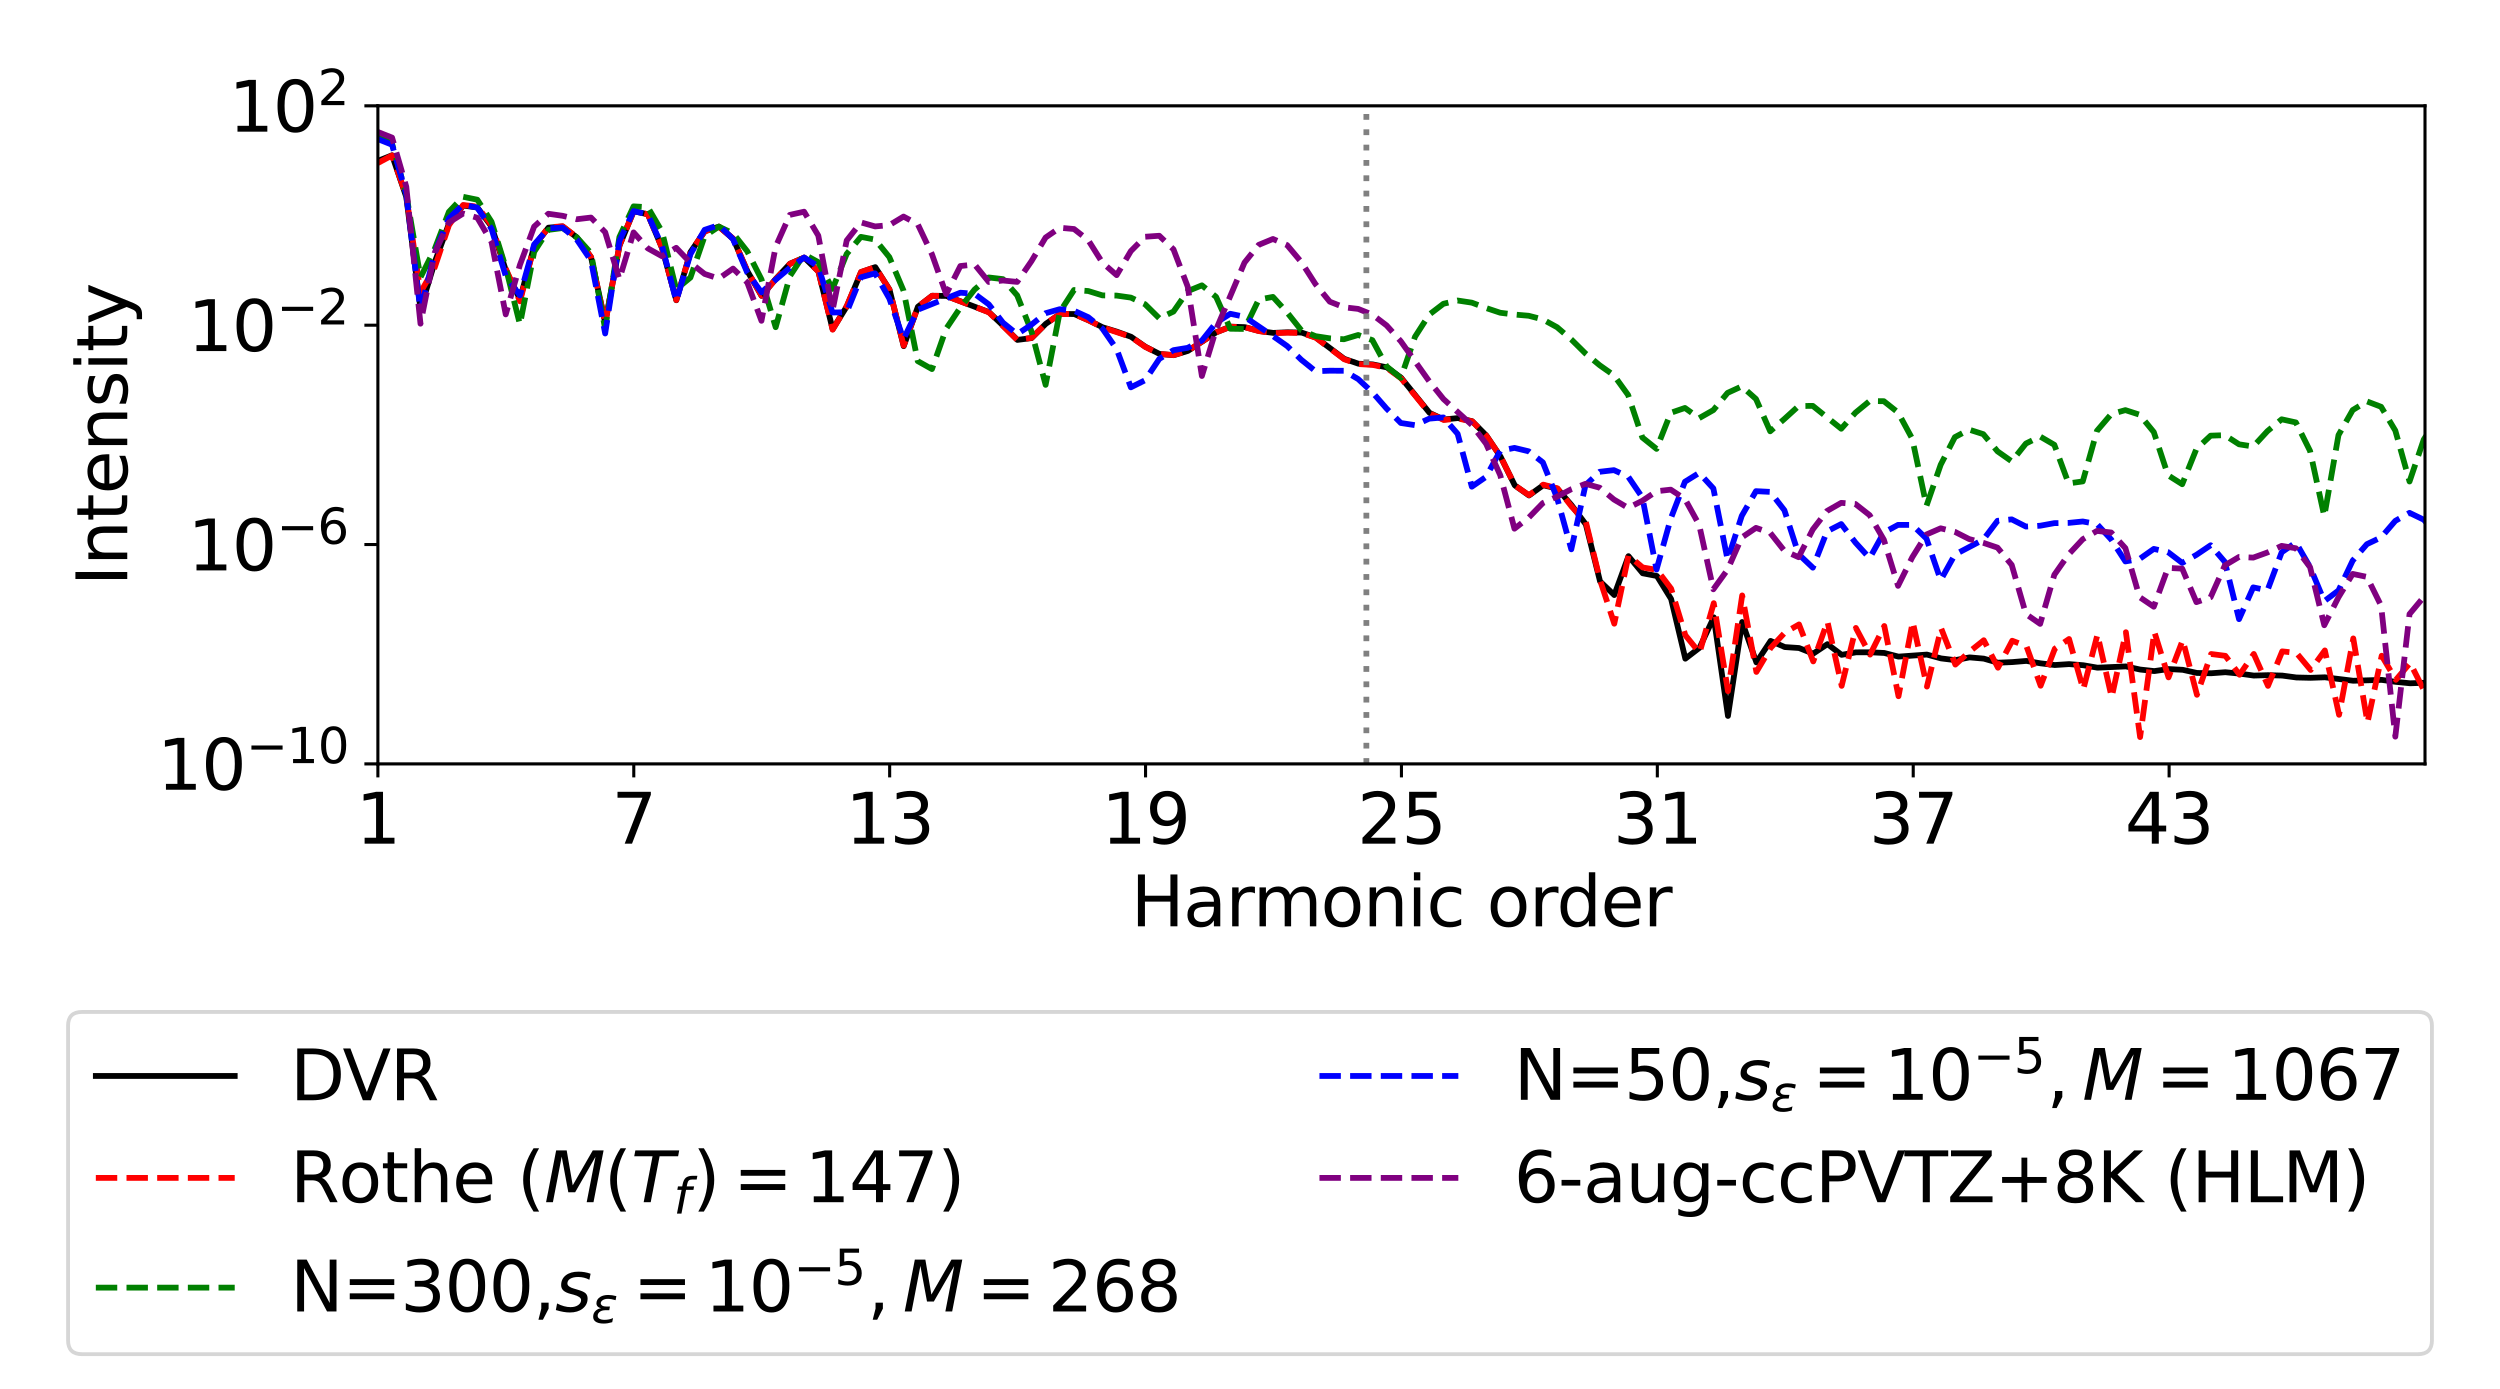 <?xml version="1.0" encoding="utf-8" standalone="no"?>
<!DOCTYPE svg PUBLIC "-//W3C//DTD SVG 1.1//EN"
  "http://www.w3.org/Graphics/SVG/1.1/DTD/svg11.dtd">
<svg xmlns:xlink="http://www.w3.org/1999/xlink" width="648pt" height="360pt" viewBox="0 0 648 360" xmlns="http://www.w3.org/2000/svg" version="1.1">
 <defs>
  <style type="text/css">*{stroke-linejoin: round; stroke-linecap: butt}</style>
 </defs>
 <g id="figure_1">
  <g id="patch_1">
   <path d="M 0 360 
L 648 360 
L 648 0 
L 0 0 
z
" style="fill: #ffffff"/>
  </g>
  <g id="axes_1">
   <g id="patch_2">
    <path d="M 97.947 198 
L 628.56 198 
L 628.56 27.432 
L 97.947 27.432 
z
" style="fill: #ffffff"/>
   </g>
   <g id="matplotlib.axis_1">
    <g id="xtick_1">
     <g id="line2d_1">
      <defs>
       <path id="mab0e78428d" d="M 0 0 
L 0 3.5 
" style="stroke: #000000; stroke-width: 0.8"/>
      </defs>
      <g>
       <use xlink:href="#mab0e78428d" x="97.947" y="198" style="stroke: #000000; stroke-width: 0.8"/>
      </g>
     </g>
     <g id="text_1">
      <!-- 1 -->
      <g transform="translate(92.221 218.677) scale(0.18 -0.18)">
       <defs>
        <path id="DejaVuSans-31" d="M 794 531 
L 1825 531 
L 1825 4091 
L 703 3866 
L 703 4441 
L 1819 4666 
L 2450 4666 
L 2450 531 
L 3481 531 
L 3481 0 
L 794 0 
L 794 531 
z
" transform="scale(0.016)"/>
       </defs>
       <use xlink:href="#DejaVuSans-31"/>
      </g>
     </g>
    </g>
    <g id="xtick_2">
     <g id="line2d_2">
      <g>
       <use xlink:href="#mab0e78428d" x="164.274" y="198" style="stroke: #000000; stroke-width: 0.8"/>
      </g>
     </g>
     <g id="text_2">
      <!-- 7 -->
      <g transform="translate(158.547 218.677) scale(0.18 -0.18)">
       <defs>
        <path id="DejaVuSans-37" d="M 525 4666 
L 3525 4666 
L 3525 4397 
L 1831 0 
L 1172 0 
L 2766 4134 
L 525 4134 
L 525 4666 
z
" transform="scale(0.016)"/>
       </defs>
       <use xlink:href="#DejaVuSans-37"/>
      </g>
     </g>
    </g>
    <g id="xtick_3">
     <g id="line2d_3">
      <g>
       <use xlink:href="#mab0e78428d" x="230.6" y="198" style="stroke: #000000; stroke-width: 0.8"/>
      </g>
     </g>
     <g id="text_3">
      <!-- 13 -->
      <g transform="translate(219.148 218.677) scale(0.18 -0.18)">
       <defs>
        <path id="DejaVuSans-33" d="M 2597 2516 
Q 3050 2419 3304 2112 
Q 3559 1806 3559 1356 
Q 3559 666 3084 287 
Q 2609 -91 1734 -91 
Q 1441 -91 1130 -33 
Q 819 25 488 141 
L 488 750 
Q 750 597 1062 519 
Q 1375 441 1716 441 
Q 2309 441 2620 675 
Q 2931 909 2931 1356 
Q 2931 1769 2642 2001 
Q 2353 2234 1838 2234 
L 1294 2234 
L 1294 2753 
L 1863 2753 
Q 2328 2753 2575 2939 
Q 2822 3125 2822 3475 
Q 2822 3834 2567 4026 
Q 2313 4219 1838 4219 
Q 1578 4219 1281 4162 
Q 984 4106 628 3988 
L 628 4550 
Q 988 4650 1302 4700 
Q 1616 4750 1894 4750 
Q 2613 4750 3031 4423 
Q 3450 4097 3450 3541 
Q 3450 3153 3228 2886 
Q 3006 2619 2597 2516 
z
" transform="scale(0.016)"/>
       </defs>
       <use xlink:href="#DejaVuSans-31"/>
       <use xlink:href="#DejaVuSans-33" x="63.623"/>
      </g>
     </g>
    </g>
    <g id="xtick_4">
     <g id="line2d_4">
      <g>
       <use xlink:href="#mab0e78428d" x="296.927" y="198" style="stroke: #000000; stroke-width: 0.8"/>
      </g>
     </g>
     <g id="text_4">
      <!-- 19 -->
      <g transform="translate(285.474 218.677) scale(0.18 -0.18)">
       <defs>
        <path id="DejaVuSans-39" d="M 703 97 
L 703 672 
Q 941 559 1184 500 
Q 1428 441 1663 441 
Q 2288 441 2617 861 
Q 2947 1281 2994 2138 
Q 2813 1869 2534 1725 
Q 2256 1581 1919 1581 
Q 1219 1581 811 2004 
Q 403 2428 403 3163 
Q 403 3881 828 4315 
Q 1253 4750 1959 4750 
Q 2769 4750 3195 4129 
Q 3622 3509 3622 2328 
Q 3622 1225 3098 567 
Q 2575 -91 1691 -91 
Q 1453 -91 1209 -44 
Q 966 3 703 97 
z
M 1959 2075 
Q 2384 2075 2632 2365 
Q 2881 2656 2881 3163 
Q 2881 3666 2632 3958 
Q 2384 4250 1959 4250 
Q 1534 4250 1286 3958 
Q 1038 3666 1038 3163 
Q 1038 2656 1286 2365 
Q 1534 2075 1959 2075 
z
" transform="scale(0.016)"/>
       </defs>
       <use xlink:href="#DejaVuSans-31"/>
       <use xlink:href="#DejaVuSans-39" x="63.623"/>
      </g>
     </g>
    </g>
    <g id="xtick_5">
     <g id="line2d_5">
      <g>
       <use xlink:href="#mab0e78428d" x="363.254" y="198" style="stroke: #000000; stroke-width: 0.8"/>
      </g>
     </g>
     <g id="text_5">
      <!-- 25 -->
      <g transform="translate(351.801 218.677) scale(0.18 -0.18)">
       <defs>
        <path id="DejaVuSans-32" d="M 1228 531 
L 3431 531 
L 3431 0 
L 469 0 
L 469 531 
Q 828 903 1448 1529 
Q 2069 2156 2228 2338 
Q 2531 2678 2651 2914 
Q 2772 3150 2772 3378 
Q 2772 3750 2511 3984 
Q 2250 4219 1831 4219 
Q 1534 4219 1204 4116 
Q 875 4013 500 3803 
L 500 4441 
Q 881 4594 1212 4672 
Q 1544 4750 1819 4750 
Q 2544 4750 2975 4387 
Q 3406 4025 3406 3419 
Q 3406 3131 3298 2873 
Q 3191 2616 2906 2266 
Q 2828 2175 2409 1742 
Q 1991 1309 1228 531 
z
" transform="scale(0.016)"/>
        <path id="DejaVuSans-35" d="M 691 4666 
L 3169 4666 
L 3169 4134 
L 1269 4134 
L 1269 2991 
Q 1406 3038 1543 3061 
Q 1681 3084 1819 3084 
Q 2600 3084 3056 2656 
Q 3513 2228 3513 1497 
Q 3513 744 3044 326 
Q 2575 -91 1722 -91 
Q 1428 -91 1123 -41 
Q 819 9 494 109 
L 494 744 
Q 775 591 1075 516 
Q 1375 441 1709 441 
Q 2250 441 2565 725 
Q 2881 1009 2881 1497 
Q 2881 1984 2565 2268 
Q 2250 2553 1709 2553 
Q 1456 2553 1204 2497 
Q 953 2441 691 2322 
L 691 4666 
z
" transform="scale(0.016)"/>
       </defs>
       <use xlink:href="#DejaVuSans-32"/>
       <use xlink:href="#DejaVuSans-35" x="63.623"/>
      </g>
     </g>
    </g>
    <g id="xtick_6">
     <g id="line2d_6">
      <g>
       <use xlink:href="#mab0e78428d" x="429.58" y="198" style="stroke: #000000; stroke-width: 0.8"/>
      </g>
     </g>
     <g id="text_6">
      <!-- 31 -->
      <g transform="translate(418.128 218.677) scale(0.18 -0.18)">
       <use xlink:href="#DejaVuSans-33"/>
       <use xlink:href="#DejaVuSans-31" x="63.623"/>
      </g>
     </g>
    </g>
    <g id="xtick_7">
     <g id="line2d_7">
      <g>
       <use xlink:href="#mab0e78428d" x="495.907" y="198" style="stroke: #000000; stroke-width: 0.8"/>
      </g>
     </g>
     <g id="text_7">
      <!-- 37 -->
      <g transform="translate(484.454 218.677) scale(0.18 -0.18)">
       <use xlink:href="#DejaVuSans-33"/>
       <use xlink:href="#DejaVuSans-37" x="63.623"/>
      </g>
     </g>
    </g>
    <g id="xtick_8">
     <g id="line2d_8">
      <g>
       <use xlink:href="#mab0e78428d" x="562.233" y="198" style="stroke: #000000; stroke-width: 0.8"/>
      </g>
     </g>
     <g id="text_8">
      <!-- 43 -->
      <g transform="translate(550.781 218.677) scale(0.18 -0.18)">
       <defs>
        <path id="DejaVuSans-34" d="M 2419 4116 
L 825 1625 
L 2419 1625 
L 2419 4116 
z
M 2253 4666 
L 3047 4666 
L 3047 1625 
L 3713 1625 
L 3713 1100 
L 3047 1100 
L 3047 0 
L 2419 0 
L 2419 1100 
L 313 1100 
L 313 1709 
L 2253 4666 
z
" transform="scale(0.016)"/>
       </defs>
       <use xlink:href="#DejaVuSans-34"/>
       <use xlink:href="#DejaVuSans-33" x="63.623"/>
      </g>
     </g>
    </g>
    <g id="text_9">
     <!-- Harmonic order -->
     <g transform="translate(293.141 240.098) scale(0.18 -0.18)">
      <defs>
       <path id="DejaVuSans-48" d="M 628 4666 
L 1259 4666 
L 1259 2753 
L 3553 2753 
L 3553 4666 
L 4184 4666 
L 4184 0 
L 3553 0 
L 3553 2222 
L 1259 2222 
L 1259 0 
L 628 0 
L 628 4666 
z
" transform="scale(0.016)"/>
       <path id="DejaVuSans-61" d="M 2194 1759 
Q 1497 1759 1228 1600 
Q 959 1441 959 1056 
Q 959 750 1161 570 
Q 1363 391 1709 391 
Q 2188 391 2477 730 
Q 2766 1069 2766 1631 
L 2766 1759 
L 2194 1759 
z
M 3341 1997 
L 3341 0 
L 2766 0 
L 2766 531 
Q 2569 213 2275 61 
Q 1981 -91 1556 -91 
Q 1019 -91 701 211 
Q 384 513 384 1019 
Q 384 1609 779 1909 
Q 1175 2209 1959 2209 
L 2766 2209 
L 2766 2266 
Q 2766 2663 2505 2880 
Q 2244 3097 1772 3097 
Q 1472 3097 1187 3025 
Q 903 2953 641 2809 
L 641 3341 
Q 956 3463 1253 3523 
Q 1550 3584 1831 3584 
Q 2591 3584 2966 3190 
Q 3341 2797 3341 1997 
z
" transform="scale(0.016)"/>
       <path id="DejaVuSans-72" d="M 2631 2963 
Q 2534 3019 2420 3045 
Q 2306 3072 2169 3072 
Q 1681 3072 1420 2755 
Q 1159 2438 1159 1844 
L 1159 0 
L 581 0 
L 581 3500 
L 1159 3500 
L 1159 2956 
Q 1341 3275 1631 3429 
Q 1922 3584 2338 3584 
Q 2397 3584 2469 3576 
Q 2541 3569 2628 3553 
L 2631 2963 
z
" transform="scale(0.016)"/>
       <path id="DejaVuSans-6d" d="M 3328 2828 
Q 3544 3216 3844 3400 
Q 4144 3584 4550 3584 
Q 5097 3584 5394 3201 
Q 5691 2819 5691 2113 
L 5691 0 
L 5113 0 
L 5113 2094 
Q 5113 2597 4934 2840 
Q 4756 3084 4391 3084 
Q 3944 3084 3684 2787 
Q 3425 2491 3425 1978 
L 3425 0 
L 2847 0 
L 2847 2094 
Q 2847 2600 2669 2842 
Q 2491 3084 2119 3084 
Q 1678 3084 1418 2786 
Q 1159 2488 1159 1978 
L 1159 0 
L 581 0 
L 581 3500 
L 1159 3500 
L 1159 2956 
Q 1356 3278 1631 3431 
Q 1906 3584 2284 3584 
Q 2666 3584 2933 3390 
Q 3200 3197 3328 2828 
z
" transform="scale(0.016)"/>
       <path id="DejaVuSans-6f" d="M 1959 3097 
Q 1497 3097 1228 2736 
Q 959 2375 959 1747 
Q 959 1119 1226 758 
Q 1494 397 1959 397 
Q 2419 397 2687 759 
Q 2956 1122 2956 1747 
Q 2956 2369 2687 2733 
Q 2419 3097 1959 3097 
z
M 1959 3584 
Q 2709 3584 3137 3096 
Q 3566 2609 3566 1747 
Q 3566 888 3137 398 
Q 2709 -91 1959 -91 
Q 1206 -91 779 398 
Q 353 888 353 1747 
Q 353 2609 779 3096 
Q 1206 3584 1959 3584 
z
" transform="scale(0.016)"/>
       <path id="DejaVuSans-6e" d="M 3513 2113 
L 3513 0 
L 2938 0 
L 2938 2094 
Q 2938 2591 2744 2837 
Q 2550 3084 2163 3084 
Q 1697 3084 1428 2787 
Q 1159 2491 1159 1978 
L 1159 0 
L 581 0 
L 581 3500 
L 1159 3500 
L 1159 2956 
Q 1366 3272 1645 3428 
Q 1925 3584 2291 3584 
Q 2894 3584 3203 3211 
Q 3513 2838 3513 2113 
z
" transform="scale(0.016)"/>
       <path id="DejaVuSans-69" d="M 603 3500 
L 1178 3500 
L 1178 0 
L 603 0 
L 603 3500 
z
M 603 4863 
L 1178 4863 
L 1178 4134 
L 603 4134 
L 603 4863 
z
" transform="scale(0.016)"/>
       <path id="DejaVuSans-63" d="M 3122 3366 
L 3122 2828 
Q 2878 2963 2633 3030 
Q 2388 3097 2138 3097 
Q 1578 3097 1268 2742 
Q 959 2388 959 1747 
Q 959 1106 1268 751 
Q 1578 397 2138 397 
Q 2388 397 2633 464 
Q 2878 531 3122 666 
L 3122 134 
Q 2881 22 2623 -34 
Q 2366 -91 2075 -91 
Q 1284 -91 818 406 
Q 353 903 353 1747 
Q 353 2603 823 3093 
Q 1294 3584 2113 3584 
Q 2378 3584 2631 3529 
Q 2884 3475 3122 3366 
z
" transform="scale(0.016)"/>
       <path id="DejaVuSans-20" transform="scale(0.016)"/>
       <path id="DejaVuSans-64" d="M 2906 2969 
L 2906 4863 
L 3481 4863 
L 3481 0 
L 2906 0 
L 2906 525 
Q 2725 213 2448 61 
Q 2172 -91 1784 -91 
Q 1150 -91 751 415 
Q 353 922 353 1747 
Q 353 2572 751 3078 
Q 1150 3584 1784 3584 
Q 2172 3584 2448 3432 
Q 2725 3281 2906 2969 
z
M 947 1747 
Q 947 1113 1208 752 
Q 1469 391 1925 391 
Q 2381 391 2643 752 
Q 2906 1113 2906 1747 
Q 2906 2381 2643 2742 
Q 2381 3103 1925 3103 
Q 1469 3103 1208 2742 
Q 947 2381 947 1747 
z
" transform="scale(0.016)"/>
       <path id="DejaVuSans-65" d="M 3597 1894 
L 3597 1613 
L 953 1613 
Q 991 1019 1311 708 
Q 1631 397 2203 397 
Q 2534 397 2845 478 
Q 3156 559 3463 722 
L 3463 178 
Q 3153 47 2828 -22 
Q 2503 -91 2169 -91 
Q 1331 -91 842 396 
Q 353 884 353 1716 
Q 353 2575 817 3079 
Q 1281 3584 2069 3584 
Q 2775 3584 3186 3129 
Q 3597 2675 3597 1894 
z
M 3022 2063 
Q 3016 2534 2758 2815 
Q 2500 3097 2075 3097 
Q 1594 3097 1305 2825 
Q 1016 2553 972 2059 
L 3022 2063 
z
" transform="scale(0.016)"/>
      </defs>
      <use xlink:href="#DejaVuSans-48"/>
      <use xlink:href="#DejaVuSans-61" x="75.195"/>
      <use xlink:href="#DejaVuSans-72" x="136.475"/>
      <use xlink:href="#DejaVuSans-6d" x="175.838"/>
      <use xlink:href="#DejaVuSans-6f" x="273.25"/>
      <use xlink:href="#DejaVuSans-6e" x="334.432"/>
      <use xlink:href="#DejaVuSans-69" x="397.811"/>
      <use xlink:href="#DejaVuSans-63" x="425.594"/>
      <use xlink:href="#DejaVuSans-20" x="480.574"/>
      <use xlink:href="#DejaVuSans-6f" x="512.361"/>
      <use xlink:href="#DejaVuSans-72" x="573.543"/>
      <use xlink:href="#DejaVuSans-64" x="612.906"/>
      <use xlink:href="#DejaVuSans-65" x="676.383"/>
      <use xlink:href="#DejaVuSans-72" x="737.906"/>
     </g>
    </g>
   </g>
   <g id="matplotlib.axis_2">
    <g id="ytick_1">
     <g id="line2d_9">
      <defs>
       <path id="m875e21e49c" d="M 0 0 
L -3.5 0 
" style="stroke: #000000; stroke-width: 0.8"/>
      </defs>
      <g>
       <use xlink:href="#m875e21e49c" x="97.947" y="198" style="stroke: #000000; stroke-width: 0.8"/>
      </g>
     </g>
     <g id="text_10">
      <!-- $\mathdefault{10^{-10}}$ -->
      <g transform="translate(40.727 204.839) scale(0.18 -0.18)">
       <defs>
        <path id="DejaVuSans-30" d="M 2034 4250 
Q 1547 4250 1301 3770 
Q 1056 3291 1056 2328 
Q 1056 1369 1301 889 
Q 1547 409 2034 409 
Q 2525 409 2770 889 
Q 3016 1369 3016 2328 
Q 3016 3291 2770 3770 
Q 2525 4250 2034 4250 
z
M 2034 4750 
Q 2819 4750 3233 4129 
Q 3647 3509 3647 2328 
Q 3647 1150 3233 529 
Q 2819 -91 2034 -91 
Q 1250 -91 836 529 
Q 422 1150 422 2328 
Q 422 3509 836 4129 
Q 1250 4750 2034 4750 
z
" transform="scale(0.016)"/>
        <path id="DejaVuSans-2212" d="M 678 2272 
L 4684 2272 
L 4684 1741 
L 678 1741 
L 678 2272 
z
" transform="scale(0.016)"/>
       </defs>
       <use xlink:href="#DejaVuSans-31" transform="translate(0 0.766)"/>
       <use xlink:href="#DejaVuSans-30" transform="translate(63.623 0.766)"/>
       <use xlink:href="#DejaVuSans-2212" transform="translate(128.203 39.047) scale(0.7)"/>
       <use xlink:href="#DejaVuSans-31" transform="translate(186.855 39.047) scale(0.7)"/>
       <use xlink:href="#DejaVuSans-30" transform="translate(231.392 39.047) scale(0.7)"/>
      </g>
     </g>
    </g>
    <g id="ytick_2">
     <g id="line2d_10">
      <g>
       <use xlink:href="#m875e21e49c" x="97.947" y="141.144" style="stroke: #000000; stroke-width: 0.8"/>
      </g>
     </g>
     <g id="text_11">
      <!-- $\mathdefault{10^{-6}}$ -->
      <g transform="translate(48.647 147.983) scale(0.18 -0.18)">
       <defs>
        <path id="DejaVuSans-36" d="M 2113 2584 
Q 1688 2584 1439 2293 
Q 1191 2003 1191 1497 
Q 1191 994 1439 701 
Q 1688 409 2113 409 
Q 2538 409 2786 701 
Q 3034 994 3034 1497 
Q 3034 2003 2786 2293 
Q 2538 2584 2113 2584 
z
M 3366 4563 
L 3366 3988 
Q 3128 4100 2886 4159 
Q 2644 4219 2406 4219 
Q 1781 4219 1451 3797 
Q 1122 3375 1075 2522 
Q 1259 2794 1537 2939 
Q 1816 3084 2150 3084 
Q 2853 3084 3261 2657 
Q 3669 2231 3669 1497 
Q 3669 778 3244 343 
Q 2819 -91 2113 -91 
Q 1303 -91 875 529 
Q 447 1150 447 2328 
Q 447 3434 972 4092 
Q 1497 4750 2381 4750 
Q 2619 4750 2861 4703 
Q 3103 4656 3366 4563 
z
" transform="scale(0.016)"/>
       </defs>
       <use xlink:href="#DejaVuSans-31" transform="translate(0 0.766)"/>
       <use xlink:href="#DejaVuSans-30" transform="translate(63.623 0.766)"/>
       <use xlink:href="#DejaVuSans-2212" transform="translate(128.203 39.047) scale(0.7)"/>
       <use xlink:href="#DejaVuSans-36" transform="translate(186.855 39.047) scale(0.7)"/>
      </g>
     </g>
    </g>
    <g id="ytick_3">
     <g id="line2d_11">
      <g>
       <use xlink:href="#m875e21e49c" x="97.947" y="84.288" style="stroke: #000000; stroke-width: 0.8"/>
      </g>
     </g>
     <g id="text_12">
      <!-- $\mathdefault{10^{-2}}$ -->
      <g transform="translate(48.647 91.127) scale(0.18 -0.18)">
       <use xlink:href="#DejaVuSans-31" transform="translate(0 0.766)"/>
       <use xlink:href="#DejaVuSans-30" transform="translate(63.623 0.766)"/>
       <use xlink:href="#DejaVuSans-2212" transform="translate(128.203 39.047) scale(0.7)"/>
       <use xlink:href="#DejaVuSans-32" transform="translate(186.855 39.047) scale(0.7)"/>
      </g>
     </g>
    </g>
    <g id="ytick_4">
     <g id="line2d_12">
      <g>
       <use xlink:href="#m875e21e49c" x="97.947" y="27.432" style="stroke: #000000; stroke-width: 0.8"/>
      </g>
     </g>
     <g id="text_13">
      <!-- $\mathdefault{10^{2}}$ -->
      <g transform="translate(59.267 34.271) scale(0.18 -0.18)">
       <use xlink:href="#DejaVuSans-31" transform="translate(0 0.766)"/>
       <use xlink:href="#DejaVuSans-30" transform="translate(63.623 0.766)"/>
       <use xlink:href="#DejaVuSans-32" transform="translate(128.203 39.047) scale(0.7)"/>
      </g>
     </g>
    </g>
    <g id="text_14">
     <!-- Intensity -->
     <g transform="translate(32.984 151.888) rotate(-90) scale(0.18 -0.18)">
      <defs>
       <path id="DejaVuSans-49" d="M 628 4666 
L 1259 4666 
L 1259 0 
L 628 0 
L 628 4666 
z
" transform="scale(0.016)"/>
       <path id="DejaVuSans-74" d="M 1172 4494 
L 1172 3500 
L 2356 3500 
L 2356 3053 
L 1172 3053 
L 1172 1153 
Q 1172 725 1289 603 
Q 1406 481 1766 481 
L 2356 481 
L 2356 0 
L 1766 0 
Q 1100 0 847 248 
Q 594 497 594 1153 
L 594 3053 
L 172 3053 
L 172 3500 
L 594 3500 
L 594 4494 
L 1172 4494 
z
" transform="scale(0.016)"/>
       <path id="DejaVuSans-73" d="M 2834 3397 
L 2834 2853 
Q 2591 2978 2328 3040 
Q 2066 3103 1784 3103 
Q 1356 3103 1142 2972 
Q 928 2841 928 2578 
Q 928 2378 1081 2264 
Q 1234 2150 1697 2047 
L 1894 2003 
Q 2506 1872 2764 1633 
Q 3022 1394 3022 966 
Q 3022 478 2636 193 
Q 2250 -91 1575 -91 
Q 1294 -91 989 -36 
Q 684 19 347 128 
L 347 722 
Q 666 556 975 473 
Q 1284 391 1588 391 
Q 1994 391 2212 530 
Q 2431 669 2431 922 
Q 2431 1156 2273 1281 
Q 2116 1406 1581 1522 
L 1381 1569 
Q 847 1681 609 1914 
Q 372 2147 372 2553 
Q 372 3047 722 3315 
Q 1072 3584 1716 3584 
Q 2034 3584 2315 3537 
Q 2597 3491 2834 3397 
z
" transform="scale(0.016)"/>
       <path id="DejaVuSans-79" d="M 2059 -325 
Q 1816 -950 1584 -1140 
Q 1353 -1331 966 -1331 
L 506 -1331 
L 506 -850 
L 844 -850 
Q 1081 -850 1212 -737 
Q 1344 -625 1503 -206 
L 1606 56 
L 191 3500 
L 800 3500 
L 1894 763 
L 2988 3500 
L 3597 3500 
L 2059 -325 
z
" transform="scale(0.016)"/>
      </defs>
      <use xlink:href="#DejaVuSans-49"/>
      <use xlink:href="#DejaVuSans-6e" x="29.492"/>
      <use xlink:href="#DejaVuSans-74" x="92.871"/>
      <use xlink:href="#DejaVuSans-65" x="132.08"/>
      <use xlink:href="#DejaVuSans-6e" x="193.604"/>
      <use xlink:href="#DejaVuSans-73" x="256.982"/>
      <use xlink:href="#DejaVuSans-69" x="309.082"/>
      <use xlink:href="#DejaVuSans-74" x="336.865"/>
      <use xlink:href="#DejaVuSans-79" x="376.074"/>
     </g>
    </g>
   </g>
   <g id="line2d_13">
    <path d="M 97.944 41.712 
L 101.627 40.247 
L 105.311 51.071 
L 108.994 80.058 
L 112.678 67.961 
L 116.362 57.993 
L 120.045 53.266 
L 123.729 53.791 
L 127.413 58.713 
L 131.096 70.01 
L 134.78 77.567 
L 138.464 63.772 
L 142.147 59.013 
L 145.831 58.706 
L 149.514 61.537 
L 153.198 66.667 
L 156.882 83.674 
L 160.565 63.683 
L 164.249 54.746 
L 167.933 55.545 
L 171.616 64.325 
L 175.3 77.82 
L 178.983 65.316 
L 182.667 59.957 
L 186.351 58.738 
L 190.034 61.878 
L 193.718 70.277 
L 197.402 76.681 
L 201.085 72.28 
L 204.769 68.351 
L 208.452 66.774 
L 212.136 70.351 
L 215.82 85.351 
L 219.503 79.395 
L 223.187 70.536 
L 226.871 69.241 
L 230.554 75.049 
L 234.238 89.725 
L 237.922 79.507 
L 241.605 76.665 
L 245.289 76.705 
L 256.34 80.912 
L 260.023 84.418 
L 263.707 88.102 
L 267.391 87.624 
L 271.074 83.934 
L 274.758 81.376 
L 278.441 81.394 
L 282.125 83 
L 285.809 84.838 
L 289.492 85.969 
L 293.176 87.296 
L 296.86 89.86 
L 300.543 91.738 
L 304.227 92.067 
L 307.911 90.952 
L 315.278 86.12 
L 318.961 84.668 
L 322.645 84.796 
L 326.329 85.783 
L 330.012 86.288 
L 333.696 86.129 
L 337.38 86.202 
L 341.063 87.47 
L 348.43 93.011 
L 352.114 94.274 
L 355.798 94.451 
L 359.481 95.226 
L 363.165 97.904 
L 370.532 107.007 
L 374.216 108.745 
L 377.899 108.363 
L 381.583 109.185 
L 385.267 112.895 
L 388.95 118.37 
L 392.634 125.813 
L 396.318 128.423 
L 400.001 125.773 
L 403.685 126.682 
L 407.369 130.968 
L 411.052 135.923 
L 414.736 150.7 
L 418.419 154.234 
L 422.103 144.156 
L 425.787 148.593 
L 429.47 149.295 
L 433.154 155.261 
L 436.838 170.733 
L 440.521 167.9 
L 444.205 160.01 
L 447.888 185.571 
L 451.572 161.225 
L 455.256 171.693 
L 458.939 166.125 
L 462.623 167.719 
L 466.307 167.966 
L 469.99 169.419 
L 473.674 166.96 
L 477.358 169.734 
L 481.041 169.086 
L 484.725 169.069 
L 488.408 169.248 
L 492.092 170.195 
L 499.459 169.665 
L 503.143 170.664 
L 506.827 171.11 
L 510.51 170.393 
L 514.194 170.716 
L 517.877 171.773 
L 521.561 171.615 
L 525.245 171.31 
L 528.928 171.94 
L 532.612 172.375 
L 536.296 172.137 
L 539.979 172.429 
L 543.663 173.063 
L 551.03 172.737 
L 554.714 173.542 
L 558.397 173.944 
L 562.081 173.417 
L 565.765 173.616 
L 569.448 174.431 
L 573.132 174.507 
L 576.816 174.24 
L 580.499 174.598 
L 584.183 175.108 
L 587.866 175.003 
L 591.55 175.109 
L 595.234 175.603 
L 598.917 175.689 
L 602.601 175.556 
L 609.968 176.45 
L 617.335 176.226 
L 621.019 176.739 
L 624.703 177.107 
L 628.386 176.982 
L 632.07 177.02 
L 632.07 177.02 
" clip-path="url(#p1652b12d6b)" style="fill: none; stroke: #000000; stroke-width: 1.5; stroke-linecap: square"/>
   </g>
   <g id="line2d_14">
    <path d="M 97.944 42.253 
L 101.627 40.287 
L 105.311 50.786 
L 108.994 75.792 
L 112.678 69.309 
L 116.362 58.366 
L 120.045 53.138 
L 123.729 53.562 
L 127.413 58.409 
L 131.096 69.638 
L 134.78 78.101 
L 138.464 63.813 
L 142.147 58.928 
L 145.831 58.651 
L 149.514 61.469 
L 153.198 66.645 
L 156.882 83.786 
L 160.565 63.635 
L 164.249 54.724 
L 167.933 55.552 
L 171.616 64.321 
L 175.3 77.766 
L 178.983 65.338 
L 182.667 59.97 
L 186.351 58.757 
L 190.034 61.872 
L 193.718 70.241 
L 197.402 76.656 
L 201.085 72.34 
L 204.769 68.367 
L 208.452 66.773 
L 212.136 70.374 
L 215.82 85.449 
L 219.503 79.276 
L 223.187 70.49 
L 226.871 69.251 
L 230.554 75.085 
L 234.238 89.585 
L 237.922 79.485 
L 241.605 76.662 
L 245.289 76.726 
L 252.656 79.52 
L 256.34 80.969 
L 263.707 88.132 
L 267.391 87.567 
L 271.074 83.917 
L 274.758 81.374 
L 278.441 81.425 
L 282.125 83.017 
L 285.809 84.861 
L 293.176 87.352 
L 296.86 89.921 
L 300.543 91.747 
L 304.227 92.039 
L 307.911 90.907 
L 315.278 86.127 
L 318.961 84.691 
L 322.645 84.81 
L 326.329 85.825 
L 330.012 86.35 
L 333.696 86.238 
L 337.38 86.313 
L 341.063 87.538 
L 348.43 93.132 
L 352.114 94.368 
L 355.798 94.582 
L 359.481 95.373 
L 363.165 98.064 
L 370.532 107.114 
L 374.216 108.853 
L 377.899 108.5 
L 381.583 109.206 
L 385.267 112.948 
L 388.95 118.351 
L 392.634 125.803 
L 396.318 128.352 
L 400.001 125.62 
L 403.685 126.577 
L 407.369 131.32 
L 411.052 135.285 
L 414.736 150.369 
L 418.419 161.662 
L 422.103 143.992 
L 425.787 147.085 
L 429.47 147.716 
L 433.154 152.571 
L 436.838 164.651 
L 440.521 169.188 
L 444.205 156.342 
L 447.888 179.148 
L 451.572 154.336 
L 455.256 174.16 
L 458.939 167.951 
L 462.623 163.977 
L 466.307 161.851 
L 469.99 171.437 
L 473.674 161.118 
L 477.358 177.777 
L 481.041 162.761 
L 484.725 169.675 
L 488.408 162.262 
L 492.092 180.461 
L 495.776 161.183 
L 499.459 177.961 
L 503.143 162.868 
L 506.827 172.261 
L 510.51 168.895 
L 514.194 165.952 
L 517.877 173.071 
L 521.561 166.08 
L 525.245 167.475 
L 528.928 177.742 
L 532.612 168.151 
L 536.296 165.63 
L 539.979 178.707 
L 543.663 164.484 
L 547.346 180.738 
L 551.03 163.873 
L 554.714 191.052 
L 558.397 163.757 
L 562.081 175.575 
L 565.765 165.911 
L 569.448 180.09 
L 573.132 169.521 
L 576.816 169.991 
L 580.499 174.897 
L 584.183 169.507 
L 587.866 177.78 
L 591.55 168.833 
L 595.234 169.231 
L 598.917 173.657 
L 602.601 168.592 
L 606.285 185.276 
L 609.968 165.482 
L 613.652 187.295 
L 617.335 169.97 
L 621.019 176.212 
L 624.703 171.827 
L 628.386 179.123 
L 632.07 171.728 
L 632.07 171.728 
" clip-path="url(#p1652b12d6b)" style="fill: none; stroke-dasharray: 5.55,2.4; stroke-dashoffset: 0; stroke: #ff0000; stroke-width: 1.5"/>
   </g>
   <g id="line2d_15">
    <path d="M 97.94 35.206 
L 101.623 37.278 
L 105.306 50.39 
L 108.988 71.895 
L 112.671 64.54 
L 116.353 54.912 
L 120.036 51.008 
L 123.719 51.763 
L 127.401 57.475 
L 131.084 69.324 
L 134.766 84.106 
L 138.449 65.292 
L 142.131 59.585 
L 145.814 59.108 
L 149.497 61.502 
L 153.179 65.589 
L 156.862 85.277 
L 160.544 61.444 
L 164.227 53.486 
L 167.91 53.716 
L 171.592 60.021 
L 175.275 74.98 
L 178.957 71.947 
L 182.64 61.214 
L 186.322 58.743 
L 190.005 60.469 
L 193.688 65.139 
L 197.37 72.394 
L 201.053 84.811 
L 204.735 71.587 
L 208.418 65.93 
L 212.101 67.944 
L 215.783 74.88 
L 219.466 65.809 
L 223.148 61.396 
L 226.831 62.1 
L 230.513 66.64 
L 234.196 75.348 
L 237.879 93.599 
L 241.561 95.665 
L 245.244 85.2 
L 248.926 79.718 
L 252.609 75.05 
L 256.292 71.916 
L 259.974 72.352 
L 263.657 76.567 
L 267.339 85.855 
L 271.022 99.756 
L 274.704 80.852 
L 278.387 75.166 
L 282.07 75.432 
L 285.752 76.563 
L 289.435 76.616 
L 293.117 77.137 
L 296.8 78.86 
L 300.483 82.496 
L 304.165 80.758 
L 307.848 75.466 
L 311.53 73.959 
L 315.213 76.954 
L 318.895 85.209 
L 322.578 85.268 
L 326.261 77.646 
L 329.943 76.958 
L 333.626 80.999 
L 337.308 85.617 
L 340.991 87.13 
L 344.674 87.695 
L 348.356 87.933 
L 352.039 86.825 
L 355.721 88.172 
L 359.404 94.971 
L 363.086 97.969 
L 366.769 87.293 
L 370.452 81.551 
L 374.134 78.737 
L 377.817 77.892 
L 381.499 78.45 
L 385.182 79.835 
L 388.865 81.066 
L 392.547 81.53 
L 396.23 81.843 
L 399.912 82.799 
L 403.595 84.818 
L 407.277 87.979 
L 410.96 91.628 
L 414.643 94.676 
L 418.325 97.277 
L 422.008 102.376 
L 425.69 113.395 
L 429.373 116.347 
L 433.056 107.004 
L 436.738 105.738 
L 440.421 108.383 
L 444.103 106.295 
L 447.786 101.835 
L 451.468 100.146 
L 455.151 103.417 
L 458.834 111.791 
L 462.516 108.591 
L 466.199 105.24 
L 469.881 105.205 
L 477.247 111.131 
L 480.929 106.972 
L 484.612 103.945 
L 488.294 103.991 
L 491.977 106.913 
L 495.659 113.73 
L 499.342 131.11 
L 503.025 120.461 
L 506.707 113.307 
L 510.39 111.356 
L 514.072 112.533 
L 517.755 116.987 
L 521.438 119.579 
L 525.12 114.96 
L 528.803 113.151 
L 532.485 115.294 
L 536.168 125.298 
L 539.85 124.782 
L 543.533 111.665 
L 547.216 107.354 
L 550.898 106.3 
L 554.581 107.492 
L 558.263 111.995 
L 561.946 123.186 
L 565.629 125.512 
L 569.311 116.362 
L 572.994 112.925 
L 576.676 112.796 
L 580.359 115.164 
L 584.042 115.74 
L 587.724 111.742 
L 591.407 108.684 
L 595.089 109.491 
L 598.772 116.894 
L 602.454 133.814 
L 606.137 112.771 
L 609.82 106.286 
L 613.502 104.037 
L 617.185 105.443 
L 620.867 111.609 
L 624.55 124.806 
L 628.233 113.937 
L 631.915 108.233 
L 631.915 108.233 
" clip-path="url(#p1652b12d6b)" style="fill: none; stroke-dasharray: 5.55,2.4; stroke-dashoffset: 0; stroke: #008000; stroke-width: 1.5"/>
   </g>
   <g id="line2d_16">
    <path d="M 97.94 36.051 
L 101.623 37.518 
L 105.306 50.382 
L 108.988 80.546 
L 112.671 65.548 
L 116.353 56.585 
L 120.036 53.042 
L 123.719 53.825 
L 127.401 59.32 
L 131.084 71.535 
L 134.766 76.585 
L 138.449 63.369 
L 142.131 59.192 
L 145.814 58.977 
L 149.497 62.083 
L 153.179 67.525 
L 156.862 86.44 
L 160.544 62.452 
L 164.227 54.706 
L 167.91 55.599 
L 171.592 63.714 
L 175.275 78.01 
L 178.957 65.893 
L 182.64 59.572 
L 186.322 58.341 
L 190.005 61.994 
L 193.688 70.657 
L 197.37 75.786 
L 201.053 72.495 
L 204.735 69.406 
L 208.418 66.751 
L 212.101 69.065 
L 215.783 81.006 
L 219.466 80.926 
L 223.148 71.879 
L 226.831 70.85 
L 230.513 77.371 
L 234.196 87.902 
L 237.879 80.283 
L 248.926 75.867 
L 252.609 76.154 
L 256.292 78.89 
L 259.974 83.638 
L 263.657 86.613 
L 267.339 84.161 
L 271.022 81.182 
L 274.704 80.137 
L 278.387 80.535 
L 282.07 82.214 
L 285.752 85.182 
L 289.435 90.498 
L 293.117 100.396 
L 296.8 98.558 
L 300.483 93.04 
L 304.165 90.762 
L 307.848 90.16 
L 311.53 88.268 
L 315.213 83.652 
L 318.895 81.331 
L 322.578 82.105 
L 329.943 87.106 
L 333.626 89.692 
L 337.308 93.26 
L 340.991 96.225 
L 344.674 96.086 
L 348.356 96.106 
L 352.039 98.259 
L 355.721 101.69 
L 359.404 105.905 
L 363.086 109.637 
L 366.769 110.201 
L 370.452 108.515 
L 374.134 108.197 
L 377.817 112.447 
L 381.499 126.148 
L 385.182 123.6 
L 388.865 116.843 
L 392.547 116.093 
L 396.23 116.98 
L 399.912 119.856 
L 403.595 129.068 
L 407.277 142.382 
L 410.96 125.736 
L 414.643 122.286 
L 418.325 121.859 
L 422.008 123.522 
L 425.69 128.93 
L 429.373 147.63 
L 433.056 134.424 
L 436.738 124.867 
L 440.421 122.58 
L 444.103 126.6 
L 447.786 145.082 
L 451.468 133.704 
L 455.151 127.307 
L 458.834 127.497 
L 462.516 132.256 
L 466.199 143.656 
L 469.881 147.139 
L 473.564 137.726 
L 477.247 135.838 
L 480.929 140.631 
L 484.612 144.68 
L 488.294 138.029 
L 491.977 136.048 
L 495.659 136.053 
L 499.342 139.62 
L 503.025 150.367 
L 506.707 143.753 
L 514.072 139.882 
L 517.755 134.992 
L 521.438 134.619 
L 525.12 136.487 
L 528.803 136.27 
L 532.485 135.596 
L 536.168 135.536 
L 539.85 135.168 
L 543.533 135.836 
L 547.216 139.829 
L 550.898 145.526 
L 554.581 144.874 
L 558.263 142.275 
L 561.946 143.099 
L 565.629 145.907 
L 569.311 143.818 
L 572.994 141.333 
L 576.676 145.634 
L 580.359 160.484 
L 584.042 152.25 
L 587.724 153.017 
L 591.407 143.157 
L 595.089 140.6 
L 598.772 146.987 
L 602.454 155.823 
L 606.137 153.051 
L 609.82 145.304 
L 613.502 141.045 
L 617.185 139.292 
L 620.867 135.002 
L 624.55 132.929 
L 628.233 134.703 
L 631.915 138.773 
L 631.915 138.773 
" clip-path="url(#p1652b12d6b)" style="fill: none; stroke-dasharray: 5.55,2.4; stroke-dashoffset: 0; stroke: #0000ff; stroke-width: 1.5"/>
   </g>
   <g id="line2d_17">
    <path d="M 97.94 34.207 
L 101.623 35.664 
L 105.306 48.388 
L 108.988 83.899 
L 112.671 65.529 
L 116.353 57.674 
L 120.036 55.351 
L 123.719 56.443 
L 127.401 62.733 
L 131.084 81.49 
L 134.766 68.656 
L 138.449 58.729 
L 142.131 55.405 
L 145.814 55.936 
L 149.497 56.827 
L 153.179 56.388 
L 156.862 60.195 
L 160.544 72.358 
L 164.227 60.241 
L 167.91 64.371 
L 171.592 66.415 
L 175.275 64.234 
L 178.957 68.101 
L 182.64 71.006 
L 186.322 72.206 
L 190.005 69.62 
L 193.688 73.204 
L 197.37 83.152 
L 201.053 63.938 
L 204.735 55.696 
L 208.418 54.872 
L 212.101 61.061 
L 215.783 80.507 
L 219.466 62.327 
L 223.148 57.644 
L 226.831 58.69 
L 230.513 58.359 
L 234.196 56.134 
L 237.879 58.108 
L 241.561 65.905 
L 245.244 76.246 
L 248.926 68.955 
L 252.609 68.55 
L 256.292 73.086 
L 259.974 72.705 
L 263.657 73.068 
L 267.339 67.713 
L 271.022 61.563 
L 274.704 59.029 
L 278.387 59.364 
L 282.07 62.25 
L 285.752 68.088 
L 289.435 71.314 
L 293.117 65.084 
L 296.8 61.368 
L 300.483 61.108 
L 304.165 64.628 
L 307.848 74.278 
L 311.53 97.459 
L 315.213 85.401 
L 322.578 68.06 
L 326.261 63.466 
L 329.943 61.941 
L 333.626 63.533 
L 337.308 67.929 
L 340.991 73.679 
L 344.674 78.193 
L 348.356 79.643 
L 352.039 80.068 
L 355.721 81.542 
L 359.404 84.352 
L 363.086 88.451 
L 370.452 98.829 
L 374.134 103.42 
L 381.499 110.147 
L 385.182 115.007 
L 388.865 123.175 
L 392.547 137.037 
L 396.23 134.182 
L 399.912 130.389 
L 403.595 128.729 
L 407.277 126.801 
L 410.96 125.409 
L 414.643 126.412 
L 418.325 129.473 
L 422.008 131.646 
L 425.69 129.805 
L 429.373 127.329 
L 433.056 126.915 
L 436.738 129.348 
L 440.421 136.032 
L 444.103 152.744 
L 447.786 147.66 
L 451.468 139.315 
L 455.151 136.821 
L 458.834 138.108 
L 462.516 142.772 
L 466.199 144.426 
L 469.881 137.227 
L 473.564 132.439 
L 477.247 130.338 
L 480.929 130.64 
L 484.612 133.533 
L 488.294 139.893 
L 491.977 151.852 
L 495.659 144.444 
L 499.342 138.535 
L 503.025 136.937 
L 506.707 137.85 
L 510.39 139.716 
L 514.072 140.703 
L 517.755 141.942 
L 521.438 146.428 
L 525.12 159.154 
L 528.803 161.709 
L 532.485 148.977 
L 536.168 143.72 
L 539.85 139.769 
L 543.533 137.614 
L 547.216 138.02 
L 550.898 142.07 
L 554.581 154.772 
L 558.263 157.261 
L 561.946 147.198 
L 565.629 147.388 
L 569.311 156.077 
L 572.994 154.791 
L 576.676 146.556 
L 580.359 144.358 
L 584.042 144.533 
L 587.724 143.199 
L 591.407 141.489 
L 595.089 142.11 
L 598.772 147.009 
L 602.454 162.058 
L 606.137 154.808 
L 609.82 148.759 
L 613.502 149.532 
L 617.185 156.989 
L 620.867 190.94 
L 624.55 159.163 
L 628.233 154.744 
L 631.915 155.466 
L 631.915 155.466 
" clip-path="url(#p1652b12d6b)" style="fill: none; stroke-dasharray: 5.55,2.4; stroke-dashoffset: 0; stroke: #800080; stroke-width: 1.5"/>
   </g>
   <g id="line2d_18">
    <path d="M 354.161 198 
L 354.161 27.432 
" clip-path="url(#p1652b12d6b)" style="fill: none; stroke-dasharray: 1.5,2.475; stroke-dashoffset: 0; stroke: #808080; stroke-width: 1.5"/>
   </g>
   <g id="patch_3">
    <path d="M 97.947 198 
L 97.947 27.432 
" style="fill: none; stroke: #000000; stroke-width: 0.8; stroke-linejoin: miter; stroke-linecap: square"/>
   </g>
   <g id="patch_4">
    <path d="M 628.56 198 
L 628.56 27.432 
" style="fill: none; stroke: #000000; stroke-width: 0.8; stroke-linejoin: miter; stroke-linecap: square"/>
   </g>
   <g id="patch_5">
    <path d="M 97.947 198 
L 628.56 198 
" style="fill: none; stroke: #000000; stroke-width: 0.8; stroke-linejoin: miter; stroke-linecap: square"/>
   </g>
   <g id="patch_6">
    <path d="M 97.947 27.432 
L 628.56 27.432 
" style="fill: none; stroke: #000000; stroke-width: 0.8; stroke-linejoin: miter; stroke-linecap: square"/>
   </g>
  </g>
  <g id="legend_1">
   <g id="patch_7">
    <path d="M 21.24 351 
L 626.76 351 
Q 630.36 351 630.36 347.4 
L 630.36 265.899 
Q 630.36 262.299 626.76 262.299 
L 21.24 262.299 
Q 17.64 262.299 17.64 265.899 
L 17.64 347.4 
Q 17.64 351 21.24 351 
z
" style="fill: #ffffff; opacity: 0.8; stroke: #cccccc; stroke-linejoin: miter"/>
   </g>
   <g id="line2d_19">
    <path d="M 24.84 278.896 
L 42.84 278.896 
L 60.84 278.896 
" style="fill: none; stroke: #000000; stroke-width: 1.5; stroke-linecap: square"/>
   </g>
   <g id="text_15">
    <!-- DVR -->
    <g transform="translate(75.24 285.196) scale(0.18 -0.18)">
     <defs>
      <path id="DejaVuSans-44" d="M 1259 4147 
L 1259 519 
L 2022 519 
Q 2988 519 3436 956 
Q 3884 1394 3884 2338 
Q 3884 3275 3436 3711 
Q 2988 4147 2022 4147 
L 1259 4147 
z
M 628 4666 
L 1925 4666 
Q 3281 4666 3915 4102 
Q 4550 3538 4550 2338 
Q 4550 1131 3912 565 
Q 3275 0 1925 0 
L 628 0 
L 628 4666 
z
" transform="scale(0.016)"/>
      <path id="DejaVuSans-56" d="M 1831 0 
L 50 4666 
L 709 4666 
L 2188 738 
L 3669 4666 
L 4325 4666 
L 2547 0 
L 1831 0 
z
" transform="scale(0.016)"/>
      <path id="DejaVuSans-52" d="M 2841 2188 
Q 3044 2119 3236 1894 
Q 3428 1669 3622 1275 
L 4263 0 
L 3584 0 
L 2988 1197 
Q 2756 1666 2539 1819 
Q 2322 1972 1947 1972 
L 1259 1972 
L 1259 0 
L 628 0 
L 628 4666 
L 2053 4666 
Q 2853 4666 3247 4331 
Q 3641 3997 3641 3322 
Q 3641 2881 3436 2590 
Q 3231 2300 2841 2188 
z
M 1259 4147 
L 1259 2491 
L 2053 2491 
Q 2509 2491 2742 2702 
Q 2975 2913 2975 3322 
Q 2975 3731 2742 3939 
Q 2509 4147 2053 4147 
L 1259 4147 
z
" transform="scale(0.016)"/>
     </defs>
     <use xlink:href="#DejaVuSans-44"/>
     <use xlink:href="#DejaVuSans-56" x="75.252"/>
     <use xlink:href="#DejaVuSans-52" x="143.66"/>
    </g>
   </g>
   <g id="line2d_20">
    <path d="M 24.84 305.317 
L 42.84 305.317 
L 60.84 305.317 
" style="fill: none; stroke-dasharray: 5.55,2.4; stroke-dashoffset: 0; stroke: #ff0000; stroke-width: 1.5"/>
   </g>
   <g id="text_16">
    <!-- Rothe ($M(T_f)=147$) -->
    <g transform="translate(75.24 311.617) scale(0.18 -0.18)">
     <defs>
      <path id="DejaVuSans-68" d="M 3513 2113 
L 3513 0 
L 2938 0 
L 2938 2094 
Q 2938 2591 2744 2837 
Q 2550 3084 2163 3084 
Q 1697 3084 1428 2787 
Q 1159 2491 1159 1978 
L 1159 0 
L 581 0 
L 581 4863 
L 1159 4863 
L 1159 2956 
Q 1366 3272 1645 3428 
Q 1925 3584 2291 3584 
Q 2894 3584 3203 3211 
Q 3513 2838 3513 2113 
z
" transform="scale(0.016)"/>
      <path id="DejaVuSans-28" d="M 1984 4856 
Q 1566 4138 1362 3434 
Q 1159 2731 1159 2009 
Q 1159 1288 1364 580 
Q 1569 -128 1984 -844 
L 1484 -844 
Q 1016 -109 783 600 
Q 550 1309 550 2009 
Q 550 2706 781 3412 
Q 1013 4119 1484 4856 
L 1984 4856 
z
" transform="scale(0.016)"/>
      <path id="DejaVuSans-Oblique-4d" d="M 1081 4666 
L 2028 4666 
L 2572 1522 
L 4378 4666 
L 5350 4666 
L 4441 0 
L 3828 0 
L 4622 4091 
L 2791 897 
L 2175 897 
L 1581 4103 
L 788 0 
L 172 0 
L 1081 4666 
z
" transform="scale(0.016)"/>
      <path id="DejaVuSans-Oblique-54" d="M 378 4666 
L 4325 4666 
L 4225 4134 
L 2559 4134 
L 1759 0 
L 1125 0 
L 1925 4134 
L 275 4134 
L 378 4666 
z
" transform="scale(0.016)"/>
      <path id="DejaVuSans-Oblique-66" d="M 3059 4863 
L 2969 4384 
L 2419 4384 
Q 2106 4384 1964 4261 
Q 1822 4138 1753 3809 
L 1691 3500 
L 2638 3500 
L 2553 3053 
L 1606 3053 
L 1013 0 
L 434 0 
L 1031 3053 
L 481 3053 
L 563 3500 
L 1113 3500 
L 1159 3744 
Q 1278 4363 1576 4613 
Q 1875 4863 2516 4863 
L 3059 4863 
z
" transform="scale(0.016)"/>
      <path id="DejaVuSans-29" d="M 513 4856 
L 1013 4856 
Q 1481 4119 1714 3412 
Q 1947 2706 1947 2009 
Q 1947 1309 1714 600 
Q 1481 -109 1013 -844 
L 513 -844 
Q 928 -128 1133 580 
Q 1338 1288 1338 2009 
Q 1338 2731 1133 3434 
Q 928 4138 513 4856 
z
" transform="scale(0.016)"/>
      <path id="DejaVuSans-3d" d="M 678 2906 
L 4684 2906 
L 4684 2381 
L 678 2381 
L 678 2906 
z
M 678 1631 
L 4684 1631 
L 4684 1100 
L 678 1100 
L 678 1631 
z
" transform="scale(0.016)"/>
     </defs>
     <use xlink:href="#DejaVuSans-52" transform="translate(0 0.016)"/>
     <use xlink:href="#DejaVuSans-6f" transform="translate(69.482 0.016)"/>
     <use xlink:href="#DejaVuSans-74" transform="translate(130.664 0.016)"/>
     <use xlink:href="#DejaVuSans-68" transform="translate(169.873 0.016)"/>
     <use xlink:href="#DejaVuSans-65" transform="translate(233.252 0.016)"/>
     <use xlink:href="#DejaVuSans-20" transform="translate(294.775 0.016)"/>
     <use xlink:href="#DejaVuSans-28" transform="translate(326.562 0.016)"/>
     <use xlink:href="#DejaVuSans-Oblique-4d" transform="translate(365.576 0.016)"/>
     <use xlink:href="#DejaVuSans-28" transform="translate(451.855 0.016)"/>
     <use xlink:href="#DejaVuSans-Oblique-54" transform="translate(490.869 0.016)"/>
     <use xlink:href="#DejaVuSans-Oblique-66" transform="translate(551.953 -16.391) scale(0.7)"/>
     <use xlink:href="#DejaVuSans-29" transform="translate(579.331 0.016)"/>
     <use xlink:href="#DejaVuSans-3d" transform="translate(637.827 0.016)"/>
     <use xlink:href="#DejaVuSans-31" transform="translate(741.099 0.016)"/>
     <use xlink:href="#DejaVuSans-34" transform="translate(804.722 0.016)"/>
     <use xlink:href="#DejaVuSans-37" transform="translate(868.345 0.016)"/>
     <use xlink:href="#DejaVuSans-29" transform="translate(931.968 0.016)"/>
    </g>
   </g>
   <g id="line2d_21">
    <path d="M 24.84 333.757 
L 42.84 333.757 
L 60.84 333.757 
" style="fill: none; stroke-dasharray: 5.55,2.4; stroke-dashoffset: 0; stroke: #008000; stroke-width: 1.5"/>
   </g>
   <g id="text_17">
    <!-- N=300,$s_{\varepsilon}=10^{-5},M=268$ -->
    <g transform="translate(75.24 340.057) scale(0.18 -0.18)">
     <defs>
      <path id="DejaVuSans-4e" d="M 628 4666 
L 1478 4666 
L 3547 763 
L 3547 4666 
L 4159 4666 
L 4159 0 
L 3309 0 
L 1241 3903 
L 1241 0 
L 628 0 
L 628 4666 
z
" transform="scale(0.016)"/>
      <path id="DejaVuSans-2c" d="M 750 794 
L 1409 794 
L 1409 256 
L 897 -744 
L 494 -744 
L 750 256 
L 750 794 
z
" transform="scale(0.016)"/>
      <path id="DejaVuSans-Oblique-73" d="M 3200 3397 
L 3091 2853 
Q 2863 2978 2609 3040 
Q 2356 3103 2088 3103 
Q 1634 3103 1373 2948 
Q 1113 2794 1113 2528 
Q 1113 2219 1719 2053 
Q 1766 2041 1788 2034 
L 1972 1978 
Q 2547 1819 2739 1644 
Q 2931 1469 2931 1166 
Q 2931 609 2489 259 
Q 2047 -91 1331 -91 
Q 1053 -91 747 -37 
Q 441 16 72 128 
L 184 722 
Q 500 559 806 475 
Q 1113 391 1394 391 
Q 1816 391 2080 572 
Q 2344 753 2344 1031 
Q 2344 1331 1650 1516 
L 1591 1531 
L 1394 1581 
Q 956 1697 753 1886 
Q 550 2075 550 2369 
Q 550 2928 970 3256 
Q 1391 3584 2113 3584 
Q 2397 3584 2667 3537 
Q 2938 3491 3200 3397 
z
" transform="scale(0.016)"/>
      <path id="DejaVuSans-Oblique-3b5" d="M 1263 1888 
Q 925 1963 778 2166 
Q 669 2309 669 2503 
Q 669 3034 1175 3344 
Q 1575 3588 2188 3588 
Q 2425 3588 2684 3550 
Q 2944 3513 3234 3438 
L 3134 2916 
Q 2847 3006 2606 3047 
Q 2359 3088 2138 3088 
Q 1766 3088 1522 2944 
Q 1228 2772 1228 2522 
Q 1228 2356 1381 2241 
Q 1563 2103 1925 2103 
L 2409 2103 
L 2319 1628 
L 1856 1628 
Q 1425 1628 1172 1469 
Q 828 1253 828 916 
Q 828 703 1013 563 
Q 1244 388 1716 388 
Q 2006 388 2284 444 
Q 2563 503 2806 619 
L 2700 84 
Q 2403 -3 2131 -47 
Q 1859 -91 1609 -91 
Q 866 -91 516 194 
Q 250 413 250 781 
Q 250 1278 600 1584 
Q 859 1813 1263 1888 
z
" transform="scale(0.016)"/>
      <path id="DejaVuSans-38" d="M 2034 2216 
Q 1584 2216 1326 1975 
Q 1069 1734 1069 1313 
Q 1069 891 1326 650 
Q 1584 409 2034 409 
Q 2484 409 2743 651 
Q 3003 894 3003 1313 
Q 3003 1734 2745 1975 
Q 2488 2216 2034 2216 
z
M 1403 2484 
Q 997 2584 770 2862 
Q 544 3141 544 3541 
Q 544 4100 942 4425 
Q 1341 4750 2034 4750 
Q 2731 4750 3128 4425 
Q 3525 4100 3525 3541 
Q 3525 3141 3298 2862 
Q 3072 2584 2669 2484 
Q 3125 2378 3379 2068 
Q 3634 1759 3634 1313 
Q 3634 634 3220 271 
Q 2806 -91 2034 -91 
Q 1263 -91 848 271 
Q 434 634 434 1313 
Q 434 1759 690 2068 
Q 947 2378 1403 2484 
z
M 1172 3481 
Q 1172 3119 1398 2916 
Q 1625 2713 2034 2713 
Q 2441 2713 2670 2916 
Q 2900 3119 2900 3481 
Q 2900 3844 2670 4047 
Q 2441 4250 2034 4250 
Q 1625 4250 1398 4047 
Q 1172 3844 1172 3481 
z
" transform="scale(0.016)"/>
     </defs>
     <use xlink:href="#DejaVuSans-4e" transform="translate(0 0.684)"/>
     <use xlink:href="#DejaVuSans-3d" transform="translate(74.805 0.684)"/>
     <use xlink:href="#DejaVuSans-33" transform="translate(158.594 0.684)"/>
     <use xlink:href="#DejaVuSans-30" transform="translate(222.217 0.684)"/>
     <use xlink:href="#DejaVuSans-30" transform="translate(285.84 0.684)"/>
     <use xlink:href="#DejaVuSans-2c" transform="translate(349.463 0.684)"/>
     <use xlink:href="#DejaVuSans-Oblique-73" transform="translate(381.25 0.684)"/>
     <use xlink:href="#DejaVuSans-Oblique-3b5" transform="translate(433.35 -15.722) scale(0.7)"/>
     <use xlink:href="#DejaVuSans-3d" transform="translate(493.403 0.684)"/>
     <use xlink:href="#DejaVuSans-31" transform="translate(596.675 0.684)"/>
     <use xlink:href="#DejaVuSans-30" transform="translate(660.298 0.684)"/>
     <use xlink:href="#DejaVuSans-2212" transform="translate(724.878 38.966) scale(0.7)"/>
     <use xlink:href="#DejaVuSans-35" transform="translate(783.53 38.966) scale(0.7)"/>
     <use xlink:href="#DejaVuSans-2c" transform="translate(830.801 0.684)"/>
     <use xlink:href="#DejaVuSans-Oblique-4d" transform="translate(882.07 0.684)"/>
     <use xlink:href="#DejaVuSans-3d" transform="translate(987.832 0.684)"/>
     <use xlink:href="#DejaVuSans-32" transform="translate(1091.104 0.684)"/>
     <use xlink:href="#DejaVuSans-36" transform="translate(1154.727 0.684)"/>
     <use xlink:href="#DejaVuSans-38" transform="translate(1218.35 0.684)"/>
    </g>
   </g>
   <g id="line2d_22">
    <path d="M 342 278.896 
L 360 278.896 
L 378 278.896 
" style="fill: none; stroke-dasharray: 5.55,2.4; stroke-dashoffset: 0; stroke: #0000ff; stroke-width: 1.5"/>
   </g>
   <g id="text_18">
    <!-- N=50,$s_{\varepsilon}=10^{-5},M=1067$ -->
    <g transform="translate(392.4 285.196) scale(0.18 -0.18)">
     <use xlink:href="#DejaVuSans-4e" transform="translate(0 0.684)"/>
     <use xlink:href="#DejaVuSans-3d" transform="translate(74.805 0.684)"/>
     <use xlink:href="#DejaVuSans-35" transform="translate(158.594 0.684)"/>
     <use xlink:href="#DejaVuSans-30" transform="translate(222.217 0.684)"/>
     <use xlink:href="#DejaVuSans-2c" transform="translate(285.84 0.684)"/>
     <use xlink:href="#DejaVuSans-Oblique-73" transform="translate(317.627 0.684)"/>
     <use xlink:href="#DejaVuSans-Oblique-3b5" transform="translate(369.727 -15.722) scale(0.7)"/>
     <use xlink:href="#DejaVuSans-3d" transform="translate(429.78 0.684)"/>
     <use xlink:href="#DejaVuSans-31" transform="translate(533.052 0.684)"/>
     <use xlink:href="#DejaVuSans-30" transform="translate(596.675 0.684)"/>
     <use xlink:href="#DejaVuSans-2212" transform="translate(661.255 38.966) scale(0.7)"/>
     <use xlink:href="#DejaVuSans-35" transform="translate(719.907 38.966) scale(0.7)"/>
     <use xlink:href="#DejaVuSans-2c" transform="translate(767.178 0.684)"/>
     <use xlink:href="#DejaVuSans-Oblique-4d" transform="translate(818.447 0.684)"/>
     <use xlink:href="#DejaVuSans-3d" transform="translate(924.209 0.684)"/>
     <use xlink:href="#DejaVuSans-31" transform="translate(1027.48 0.684)"/>
     <use xlink:href="#DejaVuSans-30" transform="translate(1091.104 0.684)"/>
     <use xlink:href="#DejaVuSans-36" transform="translate(1154.727 0.684)"/>
     <use xlink:href="#DejaVuSans-37" transform="translate(1218.35 0.684)"/>
    </g>
   </g>
   <g id="line2d_23">
    <path d="M 342 305.317 
L 360 305.317 
L 378 305.317 
" style="fill: none; stroke-dasharray: 5.55,2.4; stroke-dashoffset: 0; stroke: #800080; stroke-width: 1.5"/>
   </g>
   <g id="text_19">
    <!-- 6-aug-ccPVTZ+8K (HLM) -->
    <g transform="translate(392.4 311.617) scale(0.18 -0.18)">
     <defs>
      <path id="DejaVuSans-2d" d="M 313 2009 
L 1997 2009 
L 1997 1497 
L 313 1497 
L 313 2009 
z
" transform="scale(0.016)"/>
      <path id="DejaVuSans-75" d="M 544 1381 
L 544 3500 
L 1119 3500 
L 1119 1403 
Q 1119 906 1312 657 
Q 1506 409 1894 409 
Q 2359 409 2629 706 
Q 2900 1003 2900 1516 
L 2900 3500 
L 3475 3500 
L 3475 0 
L 2900 0 
L 2900 538 
Q 2691 219 2414 64 
Q 2138 -91 1772 -91 
Q 1169 -91 856 284 
Q 544 659 544 1381 
z
M 1991 3584 
L 1991 3584 
z
" transform="scale(0.016)"/>
      <path id="DejaVuSans-67" d="M 2906 1791 
Q 2906 2416 2648 2759 
Q 2391 3103 1925 3103 
Q 1463 3103 1205 2759 
Q 947 2416 947 1791 
Q 947 1169 1205 825 
Q 1463 481 1925 481 
Q 2391 481 2648 825 
Q 2906 1169 2906 1791 
z
M 3481 434 
Q 3481 -459 3084 -895 
Q 2688 -1331 1869 -1331 
Q 1566 -1331 1297 -1286 
Q 1028 -1241 775 -1147 
L 775 -588 
Q 1028 -725 1275 -790 
Q 1522 -856 1778 -856 
Q 2344 -856 2625 -561 
Q 2906 -266 2906 331 
L 2906 616 
Q 2728 306 2450 153 
Q 2172 0 1784 0 
Q 1141 0 747 490 
Q 353 981 353 1791 
Q 353 2603 747 3093 
Q 1141 3584 1784 3584 
Q 2172 3584 2450 3431 
Q 2728 3278 2906 2969 
L 2906 3500 
L 3481 3500 
L 3481 434 
z
" transform="scale(0.016)"/>
      <path id="DejaVuSans-50" d="M 1259 4147 
L 1259 2394 
L 2053 2394 
Q 2494 2394 2734 2622 
Q 2975 2850 2975 3272 
Q 2975 3691 2734 3919 
Q 2494 4147 2053 4147 
L 1259 4147 
z
M 628 4666 
L 2053 4666 
Q 2838 4666 3239 4311 
Q 3641 3956 3641 3272 
Q 3641 2581 3239 2228 
Q 2838 1875 2053 1875 
L 1259 1875 
L 1259 0 
L 628 0 
L 628 4666 
z
" transform="scale(0.016)"/>
      <path id="DejaVuSans-54" d="M -19 4666 
L 3928 4666 
L 3928 4134 
L 2272 4134 
L 2272 0 
L 1638 0 
L 1638 4134 
L -19 4134 
L -19 4666 
z
" transform="scale(0.016)"/>
      <path id="DejaVuSans-5a" d="M 359 4666 
L 4025 4666 
L 4025 4184 
L 1075 531 
L 4097 531 
L 4097 0 
L 288 0 
L 288 481 
L 3238 4134 
L 359 4134 
L 359 4666 
z
" transform="scale(0.016)"/>
      <path id="DejaVuSans-2b" d="M 2944 4013 
L 2944 2272 
L 4684 2272 
L 4684 1741 
L 2944 1741 
L 2944 0 
L 2419 0 
L 2419 1741 
L 678 1741 
L 678 2272 
L 2419 2272 
L 2419 4013 
L 2944 4013 
z
" transform="scale(0.016)"/>
      <path id="DejaVuSans-4b" d="M 628 4666 
L 1259 4666 
L 1259 2694 
L 3353 4666 
L 4166 4666 
L 1850 2491 
L 4331 0 
L 3500 0 
L 1259 2247 
L 1259 0 
L 628 0 
L 628 4666 
z
" transform="scale(0.016)"/>
      <path id="DejaVuSans-4c" d="M 628 4666 
L 1259 4666 
L 1259 531 
L 3531 531 
L 3531 0 
L 628 0 
L 628 4666 
z
" transform="scale(0.016)"/>
      <path id="DejaVuSans-4d" d="M 628 4666 
L 1569 4666 
L 2759 1491 
L 3956 4666 
L 4897 4666 
L 4897 0 
L 4281 0 
L 4281 4097 
L 3078 897 
L 2444 897 
L 1241 4097 
L 1241 0 
L 628 0 
L 628 4666 
z
" transform="scale(0.016)"/>
     </defs>
     <use xlink:href="#DejaVuSans-36"/>
     <use xlink:href="#DejaVuSans-2d" x="63.623"/>
     <use xlink:href="#DejaVuSans-61" x="99.707"/>
     <use xlink:href="#DejaVuSans-75" x="160.986"/>
     <use xlink:href="#DejaVuSans-67" x="224.365"/>
     <use xlink:href="#DejaVuSans-2d" x="287.842"/>
     <use xlink:href="#DejaVuSans-63" x="323.926"/>
     <use xlink:href="#DejaVuSans-63" x="378.906"/>
     <use xlink:href="#DejaVuSans-50" x="433.887"/>
     <use xlink:href="#DejaVuSans-56" x="494.189"/>
     <use xlink:href="#DejaVuSans-54" x="562.598"/>
     <use xlink:href="#DejaVuSans-5a" x="623.682"/>
     <use xlink:href="#DejaVuSans-2b" x="692.188"/>
     <use xlink:href="#DejaVuSans-38" x="775.977"/>
     <use xlink:href="#DejaVuSans-4b" x="839.6"/>
     <use xlink:href="#DejaVuSans-20" x="905.176"/>
     <use xlink:href="#DejaVuSans-28" x="936.963"/>
     <use xlink:href="#DejaVuSans-48" x="975.977"/>
     <use xlink:href="#DejaVuSans-4c" x="1051.172"/>
     <use xlink:href="#DejaVuSans-4d" x="1106.885"/>
     <use xlink:href="#DejaVuSans-29" x="1193.164"/>
    </g>
   </g>
  </g>
 </g>
 <defs>
  <clipPath id="p1652b12d6b">
   <rect x="97.947" y="27.432" width="530.613" height="170.568"/>
  </clipPath>
 </defs>
</svg>
